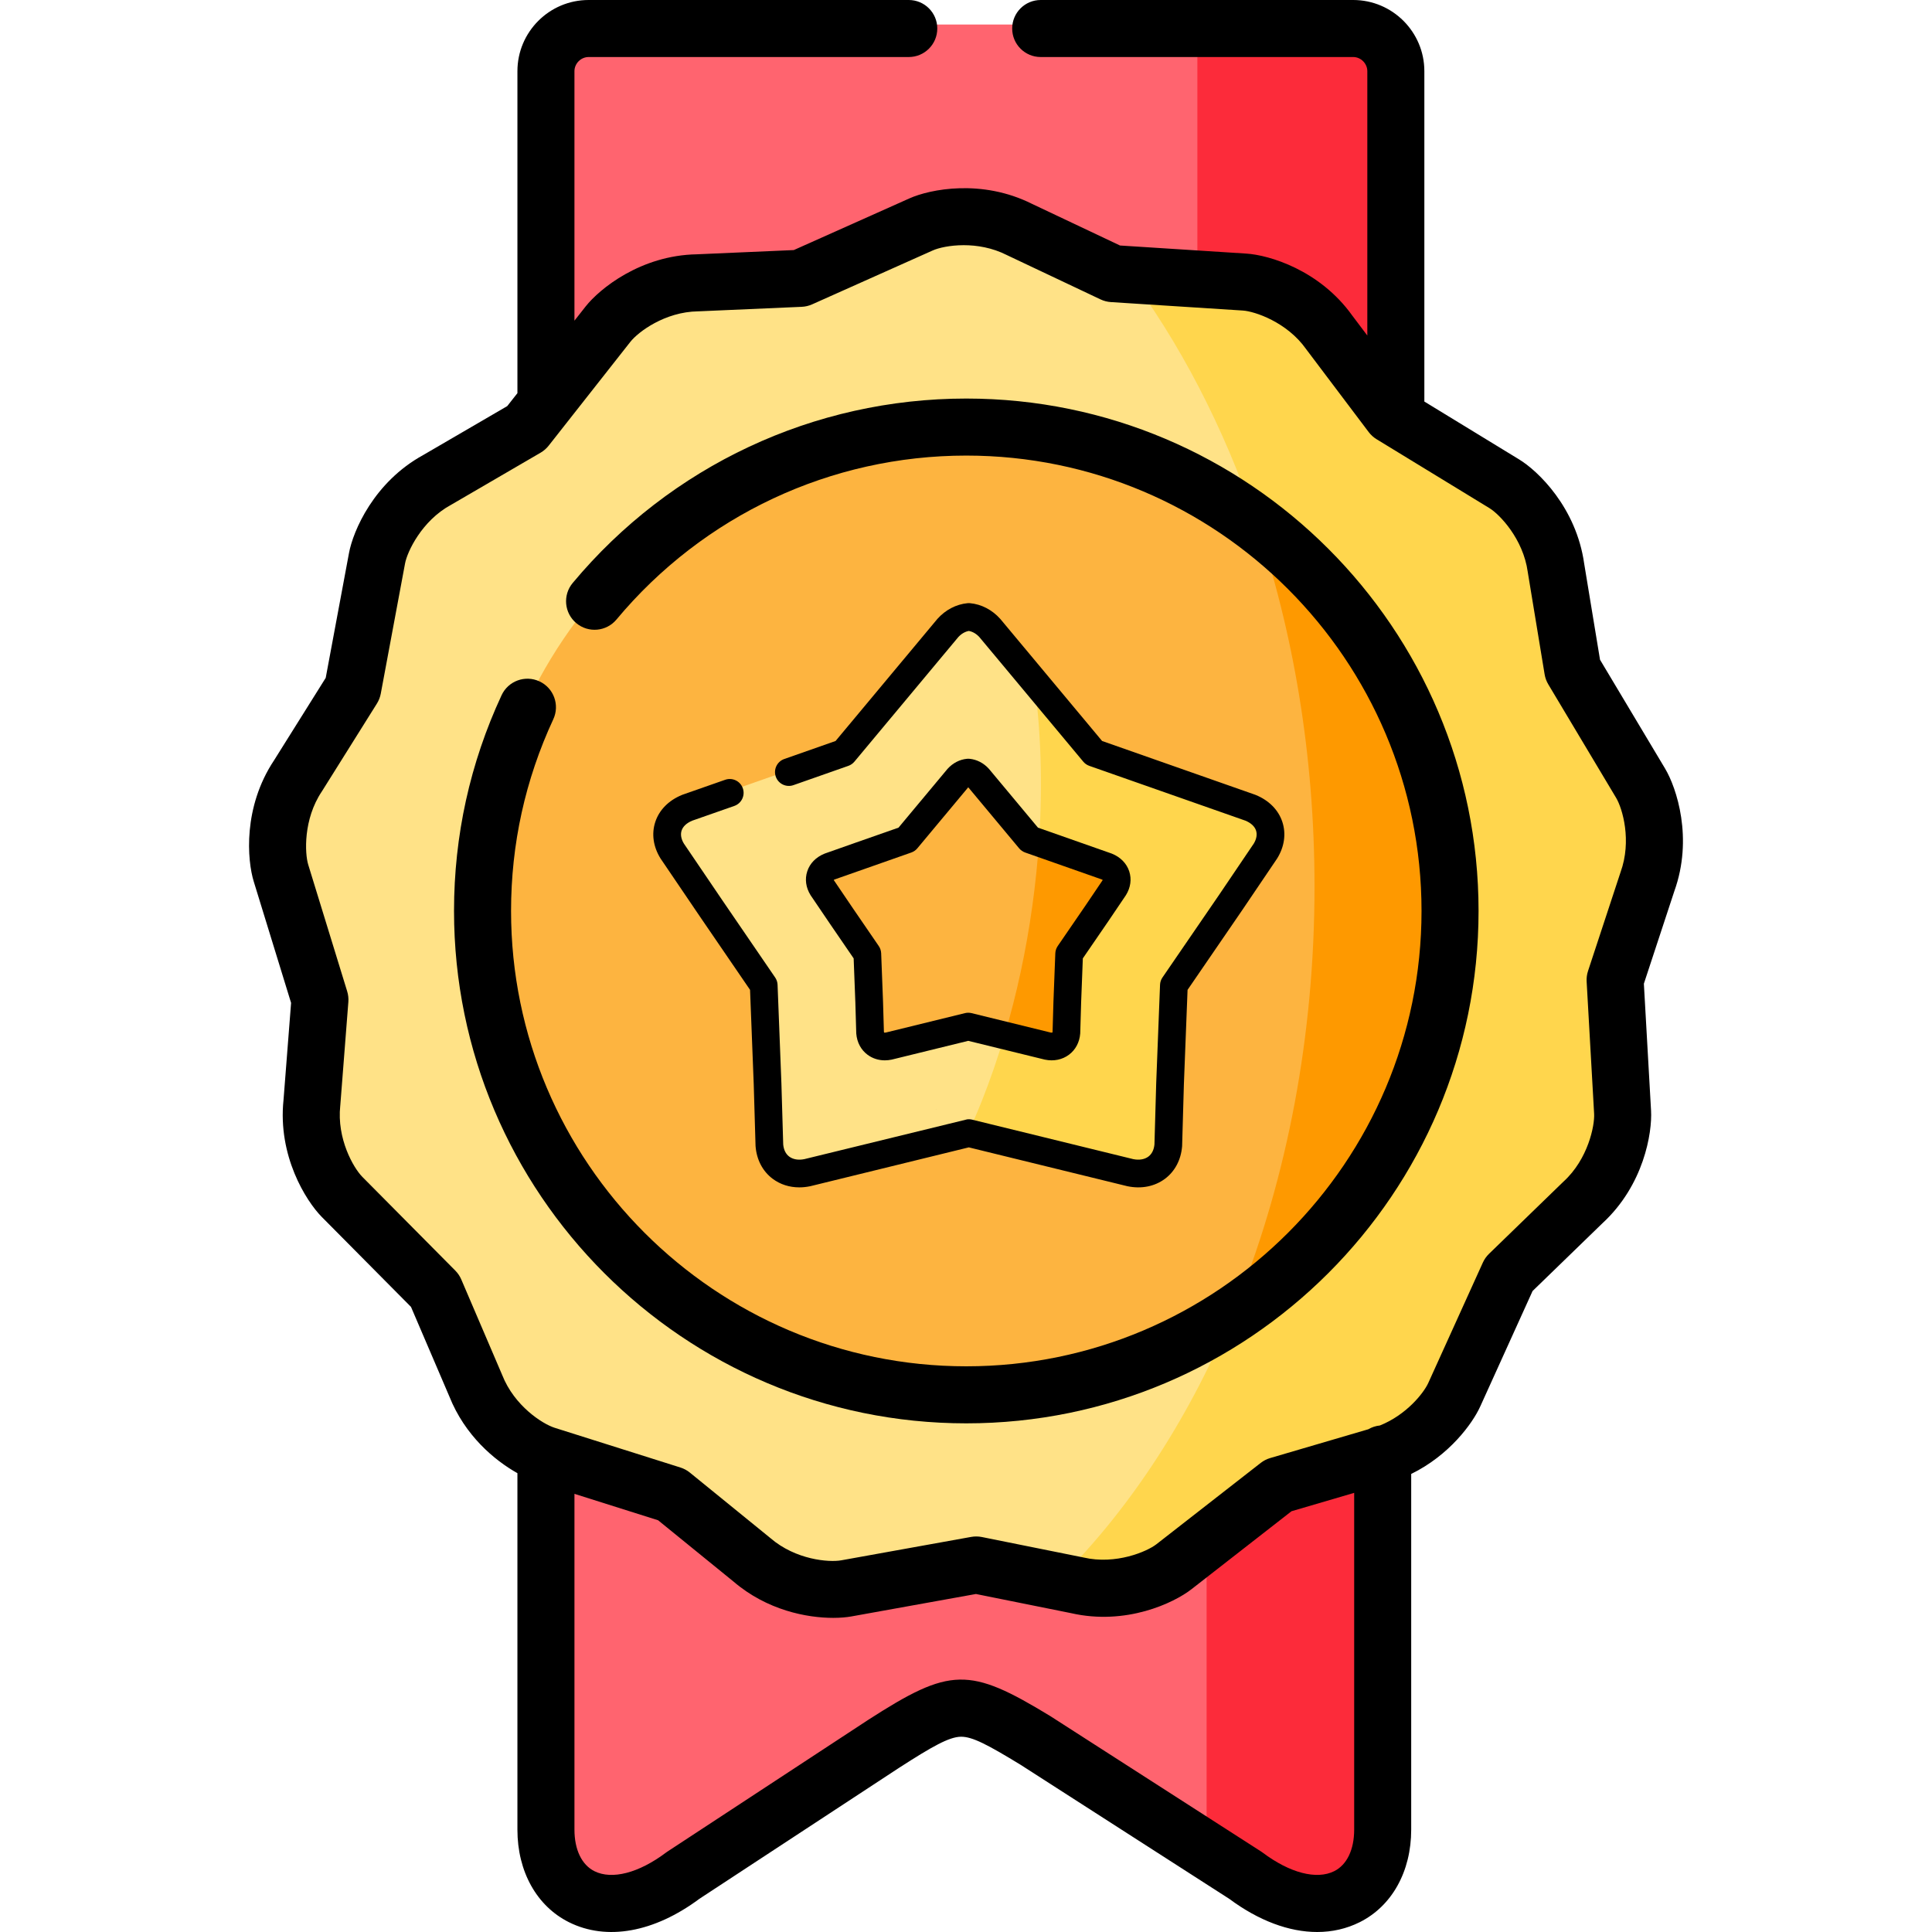 <?xml version="1.0" encoding="UTF-8" standalone="no"?>
<svg
   id="Layer_1"
   enable-background="new 0 0 512 512"
   height="512"
   viewBox="0 0 512 512"
   width="512"
   version="1.1"
   sodipodi:docname="general-level-2.svg"
   inkscape:version="1.1.1 (c3084ef, 2021-09-22)"
   xmlns:inkscape="http://www.inkscape.org/namespaces/inkscape"
   xmlns:sodipodi="http://sodipodi.sourceforge.net/DTD/sodipodi-0.dtd"
   xmlns="http://www.w3.org/2000/svg"
   xmlns:svg="http://www.w3.org/2000/svg">
  <defs
     id="defs855" />
  <sodipodi:namedview
     id="namedview853"
     pagecolor="#ffffff"
     bordercolor="#666666"
     borderopacity="1.0"
     inkscape:pageshadow="2"
     inkscape:pageopacity="0.0"
     inkscape:pagecheckerboard="0"
     showgrid="false"
     inkscape:zoom="1.1685791"
     inkscape:cx="268.27452"
     inkscape:cy="307.63857"
     inkscape:window-width="1312"
     inkscape:window-height="969"
     inkscape:window-x="0"
     inkscape:window-y="38"
     inkscape:window-maximized="0"
     inkscape:current-layer="Layer_1" />
  <g
     clip-rule="evenodd"
     fill-rule="evenodd"
     id="g844">
    <path
       d="m144.206 17.856v87.034h1.024l110.855 35.491 114.327-37.683v-84.842c0-6.261-5.122-11.356-11.353-11.356h-203.5c-6.231 0-11.353 5.095-11.353 11.356z"
       fill="#ff646f"
       id="path824" />
    <path
       d="m317.318 6.5v113.702l7.597-2.505 38.811-12.808 1.736-.569 4.951-1.622v-84.842c0-6.261-5.122-11.356-11.353-11.356z"
       fill="#fc2b3a"
       id="path826" />
    <path
       d="m144.206 437.659v48.213c0 18.528 17.129 26.725 36.506 12.181l53.407-35.036c19.462-12.523 21.454-12.409 40.376-.882l55.911 35.918c19.377 14.544 36.506 6.347 36.506-12.181v-99.757c-.484.142-.996.285-1.508.427l-109.319-39.362-111.88 38.963v51.516z"
       fill="#ff646f"
       id="path828" />
    <path
       d="m89.917 317.439 24.783 24.989c6.203 14.544 12.52 38.337 29.506 43.716l33.518 10.588 21.283 17.304c8.792 7.571 20.202 8.51 25.125 7.628l34.6-6.233 26.86 5.408c11.296 2.618 21.852-1.878 25.779-4.952l27.742-21.631 26.291-7.713c9.703-2.533 16.418-9.534 19.405-14.316.484-.768.854-1.452 1.138-2.078l14.54-32.076 19.69-19.097c8.565-7.827 10.869-19.097 10.585-24.078l-1.992-35.178 8.593-26.099c3.955-10.901.768-21.944-1.793-26.241l-18.068-30.226-4.467-27.095c-1.593-11.527-9.504-19.809-13.772-22.399l-46.55-40.273c-6.715-9.449-17.584-13.092-22.564-13.405l-35.083-2.248-24.783-11.726c-10.357-5.237-21.653-3.415-26.234-1.366l-32.096 14.344-27.372 1.195c-11.581.171-20.743 7.058-23.844 10.986l-21.767 27.664-23.702 13.804c-10.186 5.55-15.109 15.938-16.019 20.862l-6.459 34.637-14.568 23.253c-6.459 9.648-6.004 21.147-4.524 25.928l10.329 33.67-2.106 27.38c-1.251 11.555 4.496 21.516 7.996 25.074z"
       fill="#ffe287"
       id="path830" />
    <path
       d="m332.712 137.877c31.612 23.48 52.127 61.078 52.127 103.485 0 42.606-20.686 80.374-52.554 103.798-2.02 1.508-4.097 2.932-6.203 4.298-11.751 27.835-27.657 51.799-46.522 70.185l6.032 1.195c11.296 2.618 21.852-1.878 25.779-4.952l27.742-21.631 26.291-7.713c9.703-2.533 16.418-9.534 19.405-14.316.484-.768.854-1.452 1.138-2.078l14.54-32.076 19.69-19.097c8.565-7.827 10.869-19.097 10.585-24.078l-1.992-35.178 8.593-26.099c3.955-10.901.768-21.944-1.793-26.241l-18.068-30.226-4.467-27.095c-1.593-11.527-9.504-19.809-13.772-22.399l-46.55-40.273c-6.715-9.449-17.584-13.092-22.564-13.405l-31.612-2.021c14.058 18.728 25.695 41.07 34.175 65.917z"
       fill="#ffd64d"
       id="path832" />
    <path
       d="m127.333 241.362c0 71.125 57.647 128.787 128.753 128.787s128.753-57.662 128.753-128.787-57.647-128.787-128.753-128.787-128.753 57.662-128.753 128.787z"
       fill="#fdb440"
       id="path834" />
    <path
       d="m332.712 137.877c10.044 29.372 15.649 62.302 15.649 97.081 0 39.675-7.313 76.931-20.145 109.263-.683 1.765-1.394 3.501-2.134 5.237 2.106-1.366 4.183-2.789 6.203-4.298 31.868-23.424 52.554-61.192 52.554-103.798 0-42.407-20.516-80.005-52.127-103.485z"
       fill="#fe9900"
       id="path836" />
    <path
       d="m319.765 409.368v81.854l10.642 6.831c19.377 14.544 36.506 6.347 36.506-12.181v-99.757c-.484.142-.996.285-1.508.427l-26.291 7.713z"
       fill="#fc2b3a"
       id="path842" />
  </g>
  <path
     d="m256.077 105.62c-40.385 0-78.405 17.817-104.311 48.881-2.673 3.205-2.241 7.97.964 10.643 3.204 2.672 7.969 2.242 10.643-.964 23.026-27.611 56.815-43.447 92.704-43.447 66.523 0 120.643 54.135 120.643 120.677s-54.12 120.677-120.643 120.677c-66.522 0-120.642-54.135-120.642-120.677 0-17.716 3.767-34.808 11.195-50.802 1.758-3.786.115-8.279-3.67-10.037-3.785-1.759-8.279-.115-10.037 3.67-8.362 18.004-12.602 37.238-12.602 57.169 0 74.876 60.899 135.791 135.755 135.791s135.756-60.916 135.756-135.791-60.9-135.79-135.755-135.79z"
     id="path846" />
  <path
     d="m441.277 203.697-17.254-28.864-4.199-25.471c-2.091-14.832-12.2-24.553-17.246-27.615l-25.109-15.331v-87.552c0-10.402-8.461-18.864-18.861-18.864h-82.812c-4.173 0-7.557 3.383-7.557 7.557s3.383 7.557 7.557 7.557h82.812c2.032 0 3.748 1.717 3.748 3.75v70.056l-3.969-5.262c-8.671-12.159-22.156-16.079-28.08-16.451l-33.49-2.146-23.287-11.018c-13.34-6.7-27.1-3.894-32.52-1.468l-30.644 13.695-25.712 1.123c-14.87.264-25.759 9.14-29.454 13.82l-2.965 3.769v-66.118c0-2.033 1.716-3.75 3.747-3.75h84.852c4.173 0 7.557-3.383 7.557-7.557s-3.383-7.557-7.556-7.557h-84.852c-10.4 0-18.86 8.462-18.86 18.864v85.325l-2.704 3.437-22.267 12.968c-13.081 7.176-18.583 20.123-19.664 25.969l-6.168 33.078-13.687 21.846c-8.271 12.439-7.138 26.463-5.381 32.142l9.89 32.15-2.006 25.721c-1.555 14.783 5.919 26.71 10.121 30.982l23.662 23.859 10.158 23.717c4.133 10.386 11.983 16.951 18.044 20.347v94.465c0 11.088 5.102 20.258 13.648 24.529 9.988 4.992 22.587 2.728 34.595-6.208l52.929-34.722c8.761-5.637 13.201-8.162 16.351-8.219 3.041-.041 7.122 2.136 15.754 7.392l55.371 35.571c7.811 5.804 15.867 8.786 23.294 8.786 3.984 0 7.787-.859 11.272-2.6 8.546-4.271 13.648-13.44 13.648-24.529v-94.26c10.115-4.95 16.233-13.361 18.28-17.846l13.885-30.632 18.5-17.944c10.973-10.091 13.237-23.964 12.898-29.9l-1.902-33.597 8.074-24.526c5.03-13.994.612-27.344-2.441-32.468zm-87.697 292.184c-4.662 2.329-11.753.49-18.965-4.924-.147-.11-.298-.215-.452-.314l-55.671-35.764c-.051-.033-.102-.064-.153-.096-21.525-13.112-26.482-13.011-48.278 1.014l-53.178 34.885c-.133.087-.264.179-.391.275-7.213 5.414-14.302 7.254-18.965 4.924-3.362-1.681-5.291-5.693-5.291-11.01v-88.988l22.168 7.002 19.998 16.259c8.89 7.609 19.442 9.607 26.399 9.607 1.906 0 3.542-.15 4.8-.375l33.033-5.951 25.229 5.079c14.56 3.328 27.239-2.704 31.909-6.359l26.487-20.652 16.613-4.874v89.252c-.001 5.316-1.93 9.329-5.292 11.01zm75.892-264.756c-.026.071-.051.143-.074.214l-8.556 25.987c-.296.899-.421 1.845-.367 2.79l1.983 35.03c.18 3.148-1.608 12.04-8.092 17.966-.055.05-.11.102-.164.154l-19.605 19.016c-.68.66-1.23 1.441-1.622 2.305l-14.47 31.922c-1.221 2.677-5.802 8.459-12.825 11.26-1.111.109-2.147.464-3.064 1.001l-25.997 7.627c-.913.268-1.768.706-2.519 1.292l-27.634 21.547c-2.469 1.932-10.757 5.502-19.304 3.52-.072-.017-.144-.032-.215-.046l-26.745-5.384c-.934-.188-1.894-.198-2.831-.029l-34.444 6.205c-3.215.578-12.038-.102-18.752-5.883-.054-.046-.108-.092-.164-.137l-21.192-17.23c-.739-.6-1.583-1.056-2.491-1.342l-33.364-10.539c-.002 0-.003-.001-.005-.002-.012-.004-.023-.009-.035-.013-3.141-1.015-10.585-5.723-13.831-13.948-.026-.067-.054-.135-.083-.201l-10.766-25.137c-.374-.875-.911-1.671-1.581-2.346l-24.655-24.86c-2.316-2.354-6.788-10.059-5.835-18.853.008-.076.015-.151.021-.227l2.125-27.262c.074-.947-.032-1.901-.311-2.809l-10.316-33.537c-.932-3.011-1.327-12.071 3.565-19.379.042-.063.084-.127.124-.192l14.505-23.153c.503-.803.851-1.694 1.025-2.627l6.434-34.5c.573-3.1 4.424-11.31 12.135-15.511.063-.034.126-.069.188-.105l23.6-13.745c.822-.479 1.547-1.109 2.136-1.857l21.665-27.535c2.034-2.575 9.091-7.936 17.923-8.066.073-.001.146-.003.219-.006l27.255-1.191c.95-.041 1.885-.262 2.753-.65l31.961-14.284c1.528-.683 4.559-1.4 8.216-1.4 3.488 0 7.545.652 11.409 2.606.059.03.118.059.178.087l24.677 11.676c.863.408 1.796.649 2.749.71l34.941 2.239c3.13.197 11.7 3.04 16.776 10.203.043.062.088.122.133.182l16.46 21.821c.573.759 1.283 1.403 2.095 1.899l29.907 18.261c2.672 1.622 8.936 8.122 10.147 16.877.009.065.019.13.029.194l4.448 26.979c.154.936.483 1.834.97 2.648l17.985 30.087c1.685 2.828 4.19 11.362 1.172 19.681z"
     id="path850" />
  <g
     clip-rule="evenodd"
     fill-rule="evenodd"
     id="g844-7"
     transform="matrix(0.331,0,0,0.331,172.012,156.514)"
     style="stroke-width:3.021" />
  <g
     id="g2294"
     transform="matrix(0.331,0,0,0.331,171.879,150.104)"
     style="stroke-width:3.021">
    <g
       id="g2098"
       transform="matrix(1.464,0,0,1.464,-118.508,29.4)"
       style="stroke-width:2.063">
      <path
         d="m 145.465,262.759 0.996,33.783 c 0.91,11.384 10.213,17.276 20.854,15.056 l 34.197,-8.367 14.509,-3.558 39.972,-9.79 40,9.79 14.509,3.558 34.168,8.367 c 10.669,2.22 19.943,-3.671 20.882,-15.056 l 0.967,-33.783 2.105,-54.018 31.124,-45.395 L 418.924,135 c 5.548,-8.994 2.703,-19.296 -8.279,-23.765 L 377.501,99.595 324.698,81.067 289.591,39.002 267.571,12.591 c -3.243,-3.614 -7.34,-5.692 -11.579,-6.091 -4.211,0.398 -8.307,2.476 -11.551,6.091 l -22.02,26.411 -35.107,42.065 -52.803,18.528 -33.144,11.64 C 90.385,115.703 87.512,126.006 93.088,135 l 21.451,31.62 28.82,42.122 z"
         fill="#ffe287"
         id="path826-5"
         style="stroke-width:1.481" />
      <path
         d="m 291.668,41.507 c 3.841,27.436 4.893,57.462 2.788,88.911 l 20.996,7.343 16.302,5.749 c 5.434,2.191 6.828,7.257 4.097,11.669 l -9.445,13.974 -15.306,22.313 -1.024,26.582 -0.484,16.621 c -0.455,5.635 -5.036,8.51 -10.27,7.428 l -7.795,-1.907 -9.047,-2.22 -6.856,-1.679 c -3.698,12.409 -7.824,24.334 -12.319,35.69 -2.447,6.176 -5.036,12.181 -7.71,18.016 l 0.398,-0.114 8.165,1.992 1.878,0.484 29.958,7.314 14.509,3.558 34.168,8.367 c 10.669,2.22 19.943,-3.671 20.882,-15.056 l 0.967,-33.783 2.105,-54.018 31.124,-45.395 L 418.924,135 c 5.548,-8.994 2.703,-19.296 -8.279,-23.765 L 377.501,99.595 324.698,81.067 Z"
         fill="#ffd64d"
         id="path834-5"
         style="stroke-width:1.481" />
      <path
         d="m 186.063,170.746 14.196,20.719 1.024,26.582 0.484,16.621 c 0.455,5.635 5.036,8.51 10.27,7.428 l 8.45,-2.078 8.364,-2.049 26.828,-6.546 26.8,6.546 9.047,2.22 7.795,1.907 c 5.235,1.082 9.815,-1.793 10.27,-7.428 l 0.484,-16.621 1.024,-26.582 15.306,-22.313 9.445,-13.974 c 2.731,-4.411 1.337,-9.477 -4.097,-11.669 l -16.302,-5.749 -25.975,-9.107 -17.269,-20.719 -10.839,-12.978 c -1.593,-1.765 -3.613,-2.818 -5.69,-3.017 -2.077,0.199 -4.097,1.252 -5.69,3.017 l -10.839,12.978 -17.269,20.719 -26.003,9.107 -16.302,5.749 c -5.405,2.191 -6.799,7.257 -4.068,11.669 z"
         fill="#fdb440"
         id="path836-2"
         style="stroke-width:1.481" />
      <path
         d="m 290.843,165.424 c -3.442,24.875 -8.62,48.639 -15.221,70.867 l 6.856,1.679 9.047,2.22 7.795,1.907 c 5.235,1.082 9.815,-1.793 10.27,-7.428 l 0.484,-16.621 1.024,-26.582 15.306,-22.313 9.445,-13.974 c 2.731,-4.411 1.337,-9.477 -4.097,-11.669 l -16.302,-5.749 -20.996,-7.343 c -0.766,11.498 -1.961,23.195 -3.611,35.006 z"
         fill="#fe9900"
         id="path838"
         style="stroke-width:1.481" />
    </g>
    <path
       d="m 145.275,286.215 c 0.011,0.015 0.021,0.031 0.031,0.045 l 18.886,27.572 1.366,35.458 0.706,24.237 c 0.006,0.19 0.016,0.381 0.031,0.57 0.561,6.95 3.74,12.93 8.952,16.837 3.978,2.982 8.78,4.527 13.889,4.527 1.778,0 3.592,-0.187 5.423,-0.565 0.135,-0.028 0.267,-0.059 0.4,-0.091 l 60.974,-14.955 60.982,14.957 c 0.132,0.032 0.264,0.061 0.395,0.089 7.091,1.465 13.952,0.059 19.311,-3.961 5.212,-3.907 8.392,-9.887 8.952,-16.837 0.016,-0.189 0.026,-0.379 0.031,-0.57 l 0.7,-24.133 1.371,-35.561 20.544,-29.958 13.769,-20.377 c 0.084,-0.123 0.164,-0.248 0.242,-0.373 3.715,-6.004 4.635,-12.754 2.588,-19.005 -2.08,-6.35 -6.994,-11.367 -13.84,-14.129 -0.152,-0.061 -0.305,-0.119 -0.458,-0.174 L 311.761,209.16 272.737,162.365 c -0.091,-0.108 -0.183,-0.215 -0.278,-0.321 -4.153,-4.606 -9.647,-7.448 -15.464,-8.008 -0.704,-0.068 -1.415,-0.068 -2.121,0 -5.816,0.559 -11.307,3.402 -15.464,8.006 -0.095,0.105 -0.189,0.212 -0.28,0.322 l -39.023,46.794 -35.038,12.275 -23.764,8.383 c -0.161,0.057 -0.321,0.117 -0.477,0.182 -6.819,2.765 -11.713,7.781 -13.785,14.125 -2.042,6.252 -1.12,13 2.594,19.002 0.081,0.13 0.164,0.259 0.25,0.387 z m 3.707,-35.587 61.346,-21.55 c 1.892,-0.663 3.569,-1.826 4.852,-3.365 l 40.754,-48.873 40.755,48.873 c 1.281,1.538 2.958,2.702 4.847,3.364 l 61.321,21.556 c 0.337,0.148 0.581,0.29 0.745,0.404 -0.035,0.084 -0.085,0.182 -0.146,0.291 l -13.561,20.071 -22.313,32.537 c -1.183,1.727 -1.856,3.752 -1.936,5.845 l -1.498,38.866 -0.693,23.87 c -0.054,0.439 -0.145,0.649 -0.135,0.672 -0.139,0.06 -0.602,0.158 -1.378,0.019 l -63.366,-15.543 c -1.735,-0.426 -3.544,-0.425 -5.281,0 l -63.372,15.544 c -0.763,0.135 -1.22,0.047 -1.302,0.047 -0.006,0 -0.011,0 -0.012,10e-4 -10e-4,-10e-4 -0.13,-0.205 -0.196,-0.741 l -0.699,-23.974 -1.494,-38.762 c -0.081,-2.09 -0.75,-4.114 -1.933,-5.84 L 163.607,273.742 148.411,251.322 c -0.065,-0.114 -0.113,-0.215 -0.149,-0.302 0.158,-0.11 0.394,-0.247 0.721,-0.392 z"
       id="path846-4"
       style="stroke-width:3.021" />
    <path
       d="m 185.92,482.402 70.472,-17.266 70.514,17.275 m 0,0 56.122,13.747 c 0.126,0.031 0.252,0.06 0.379,0.086 11.136,2.32 21.809,0.204 30.05,-5.955 7.943,-5.936 12.81,-15.15 13.7,-25.944 0.016,-0.198 0.028,-0.395 0.032,-0.595 l 1.404,-49.149 2.945,-75.572 43.601,-63.612 27.954,-41.335 c 0.088,-0.129 0.171,-0.259 0.253,-0.392 5.728,-9.3 7.185,-19.623 4.096,-29.075 -3.147,-9.633 -10.758,-17.329 -21.429,-21.672 -0.167,-0.067 -0.335,-0.132 -0.505,-0.192 L 363.102,139.771 281.787,42.269 c -0.086,-0.104 -0.174,-0.205 -0.265,-0.305 -6.475,-7.219 -15.032,-11.663 -24.092,-12.516 -0.693,-0.064 -1.39,-0.064 -2.083,0 -9.032,0.855 -17.571,5.3 -24.044,12.514 -0.091,0.101 -0.179,0.202 -0.264,0.306 l -81.318,97.503 -41.079,14.427 c -5.777,2.028 -8.816,8.356 -6.788,14.134 2.028,5.777 8.358,8.819 14.132,6.788 l 43.961,-15.439 c 1.886,-0.662 3.557,-1.822 4.839,-3.357 l 83.138,-99.685 c 2.446,-2.676 5.417,-4.413 8.477,-4.971 3.103,0.554 6.018,2.255 8.496,4.969 l 83.139,99.687 c 1.281,1.536 2.954,2.696 4.84,3.358 l 125.009,43.892 c 4.465,1.869 7.397,4.606 8.482,7.927 1.01,3.096 0.376,6.769 -1.79,10.366 l -27.77,41.063 -45.37,66.195 c -1.182,1.725 -1.853,3.748 -1.935,5.837 l -3.074,78.884 -1.4,48.935 c -0.41,4.307 -2.084,7.668 -4.85,9.736 -3.042,2.274 -7.33,2.996 -12.091,2.044 L 317.417,457.252 c -0.028,-0.007 -0.053,-0.021 -0.081,-0.026 L 259.027,442.95 c -1.311,-0.321 -2.667,-0.398 -4,-0.233 -0.428,0.053 -130.34,31.848 -130.34,31.848 -4.751,0.953 -9.033,0.228 -12.076,-2.05 -2.762,-2.068 -4.424,-5.425 -4.82,-9.718 l -1.447,-49.059 -3.068,-78.769 c -0.081,-2.085 -0.75,-4.106 -1.927,-5.829 L 59.362,267.752 28.233,221.853 c -2.166,-3.576 -2.807,-7.235 -1.801,-10.322 1.084,-3.33 4.02,-6.075 8.501,-7.951 l 33.726,-11.813 c 5.779,-2.024 8.822,-8.349 6.8,-14.129 -2.024,-5.779 -8.346,-8.824 -14.127,-6.801 l -34.009,11.912 c -0.173,0.06 -0.344,0.124 -0.514,0.195 -10.695,4.352 -18.316,12.067 -21.459,21.723 -3.077,9.452 -1.604,19.766 4.147,29.044 0.079,0.129 0.163,0.256 0.247,0.382 l 31.296,46.143 40.209,58.786 2.941,75.473 1.451,49.263 c 0.004,0.186 0.015,0.372 0.031,0.556 0.863,10.787 5.712,20.004 13.655,25.952 6.066,4.543 13.446,6.892 21.357,6.892 2.844,0 5.758,-0.303 8.703,-0.918 0.124,-0.026 0.248,-0.054 0.371,-0.084 l 56.161,-13.756 m 70.472,-17.266 c 0,0 -124.967,-145.245 0,0"
       id="path848"
       sodipodi:nodetypes="ccccccccccccccccccccccccccscccccccccccccccccccccccccccccccccccccccccccccssccccc"
       style="stroke-width:3.021" />
  </g>
</svg>

